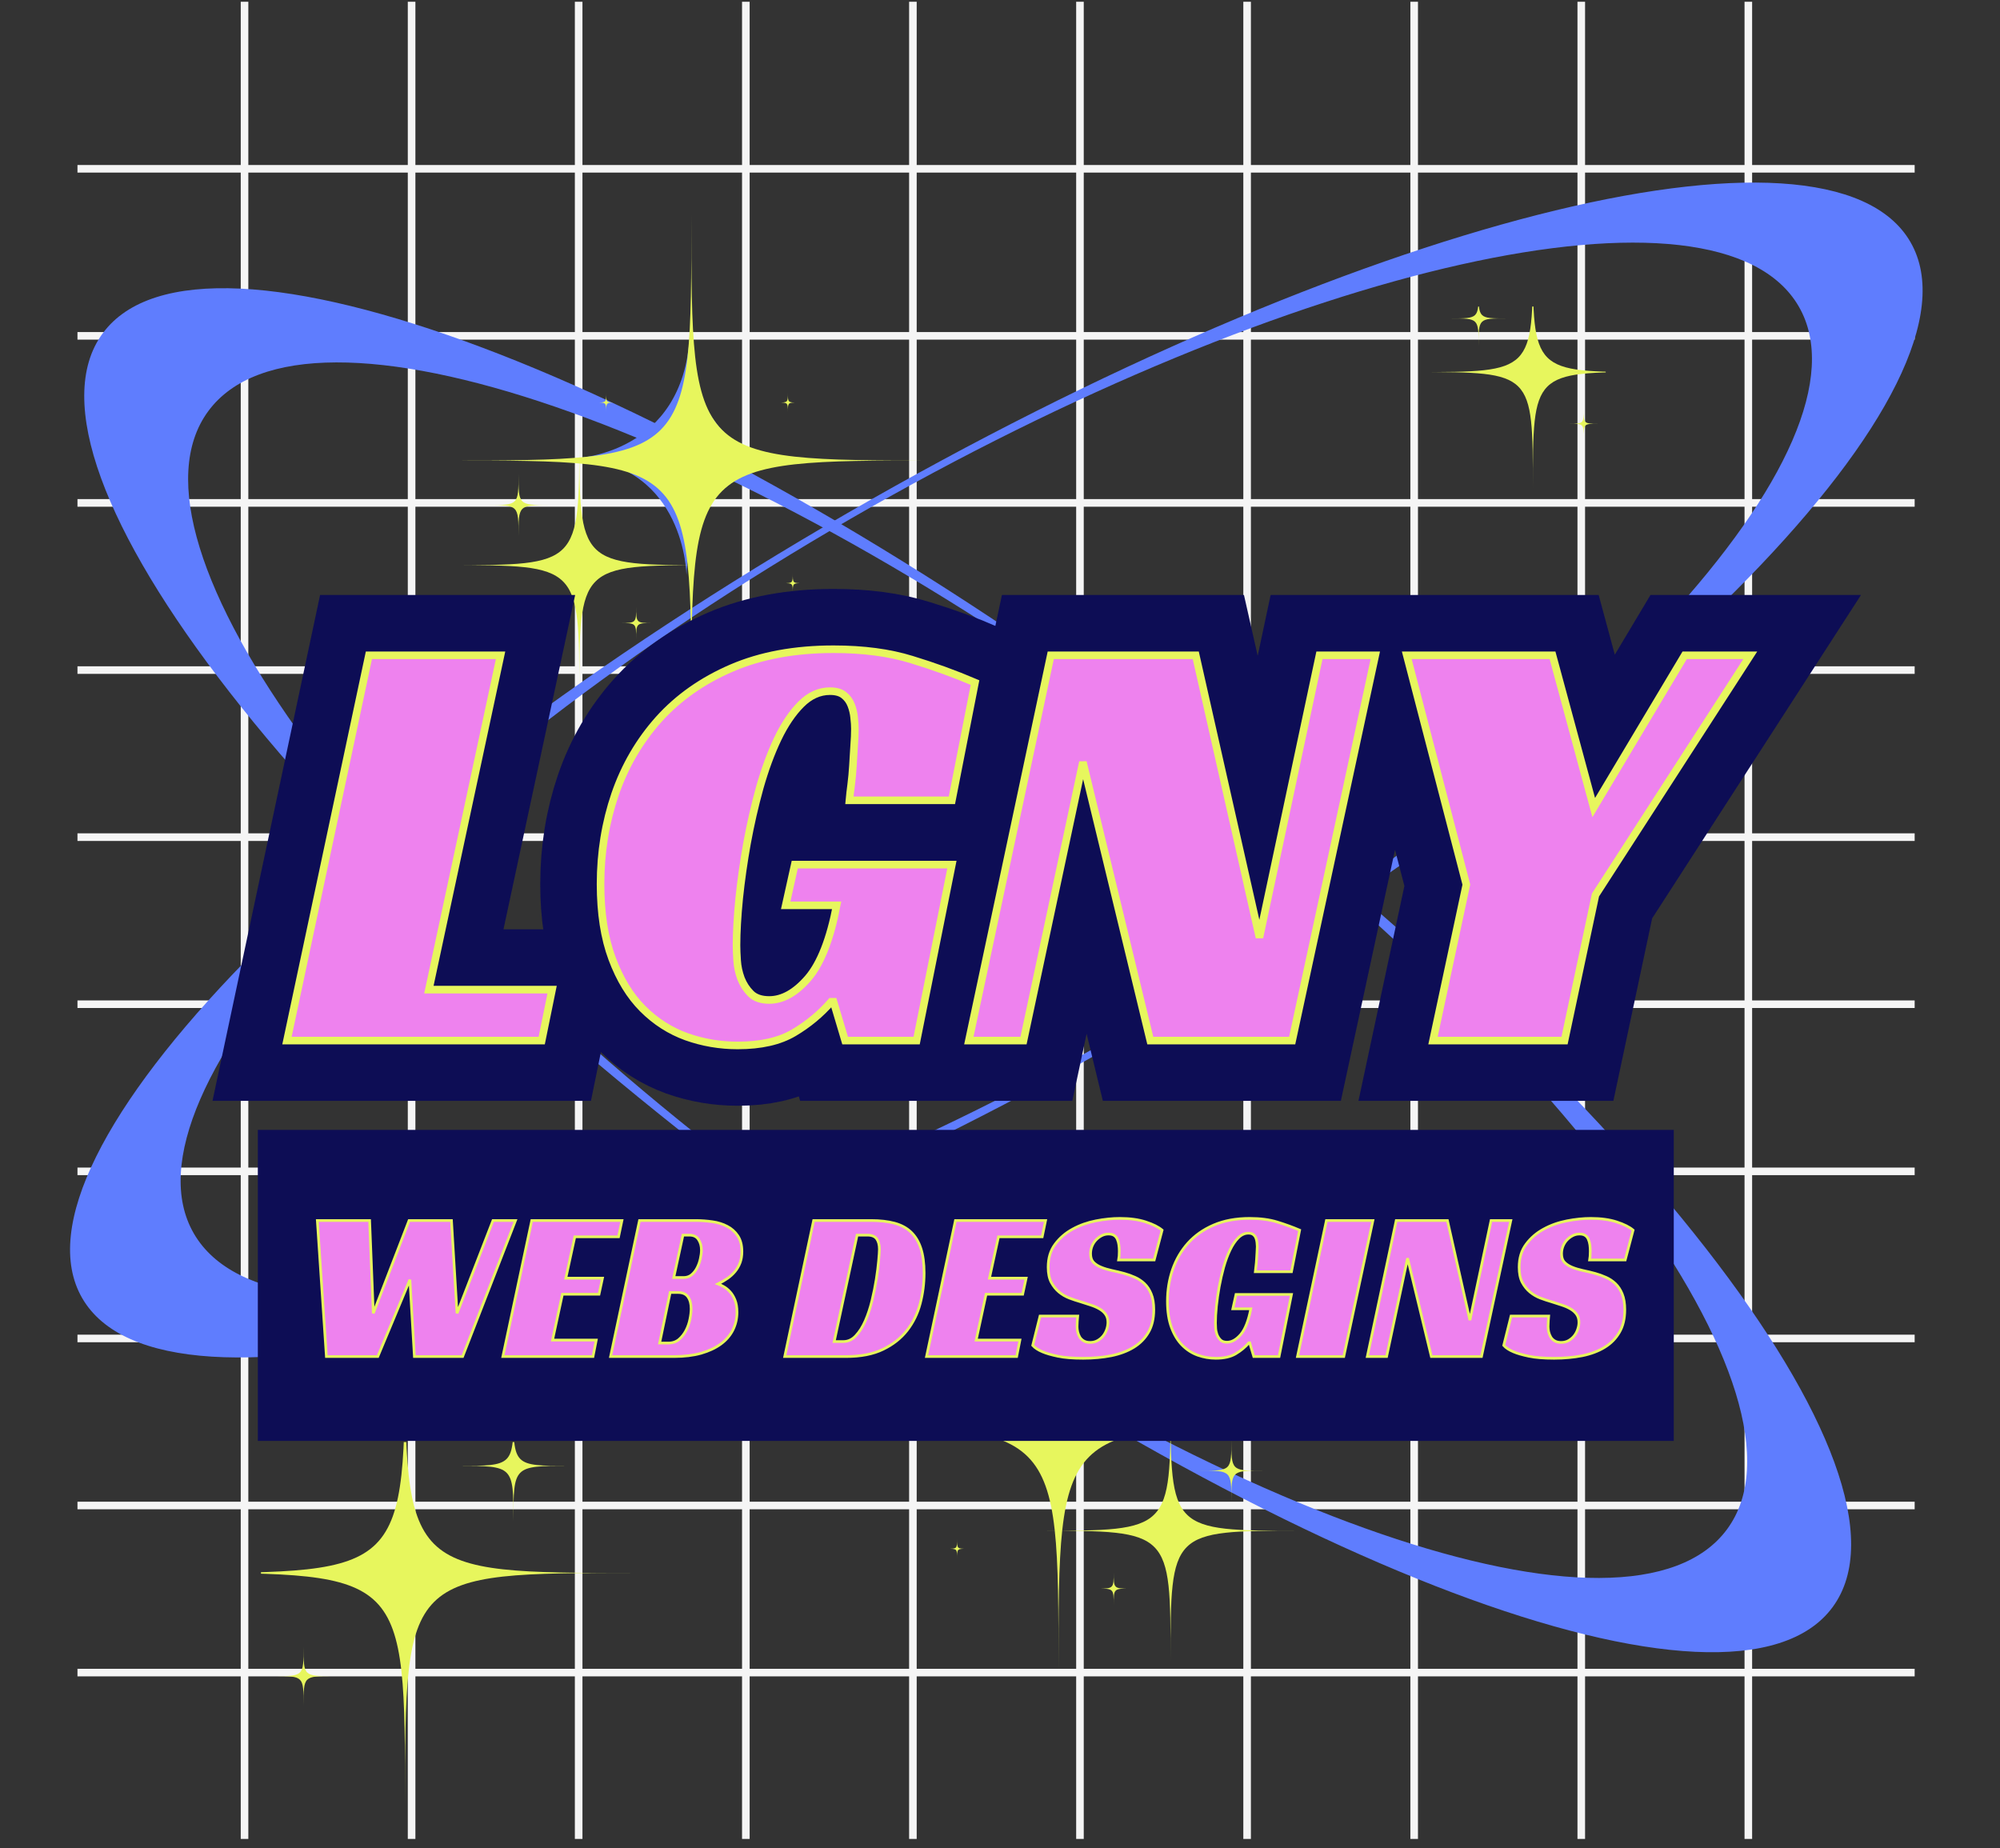 <svg xmlns="http://www.w3.org/2000/svg" xmlns:xlink="http://www.w3.org/1999/xlink" width="343" zoomAndPan="magnify" viewBox="0 0 257.25 237.75" height="317" preserveAspectRatio="xMidYMid meet" version="1.0"><rect x="0" y="0" width="257.25" height="237.75" fill="#333333" stroke="none"/><defs><g/><clipPath id="fe4abfe78a"><path d="M 9.965 214 L 246.273 214 L 246.273 216 L 9.965 216 Z M 9.965 214 " clip-rule="nonzero"/></clipPath><clipPath id="9c0e3fc1ef"><path d="M 9.965 193 L 246.273 193 L 246.273 195 L 9.965 195 Z M 9.965 193 " clip-rule="nonzero"/></clipPath><clipPath id="8301e151ba"><path d="M 9.965 171 L 246.273 171 L 246.273 173 L 9.965 173 Z M 9.965 171 " clip-rule="nonzero"/></clipPath><clipPath id="a3ba44fa1d"><path d="M 9.965 150 L 246.273 150 L 246.273 152 L 9.965 152 Z M 9.965 150 " clip-rule="nonzero"/></clipPath><clipPath id="5f3acc3fa4"><path d="M 9.965 128 L 246.273 128 L 246.273 130 L 9.965 130 Z M 9.965 128 " clip-rule="nonzero"/></clipPath><clipPath id="64dad048d6"><path d="M 9.965 107 L 246.273 107 L 246.273 109 L 9.965 109 Z M 9.965 107 " clip-rule="nonzero"/></clipPath><clipPath id="e291f6523c"><path d="M 9.965 85 L 246.273 85 L 246.273 87 L 9.965 87 Z M 9.965 85 " clip-rule="nonzero"/></clipPath><clipPath id="43c15c4955"><path d="M 9.965 64 L 246.273 64 L 246.273 66 L 9.965 66 Z M 9.965 64 " clip-rule="nonzero"/></clipPath><clipPath id="933970cad8"><path d="M 9.965 42 L 246.273 42 L 246.273 44 L 9.965 44 Z M 9.965 42 " clip-rule="nonzero"/></clipPath><clipPath id="242521b066"><path d="M 9.965 21 L 246.273 21 L 246.273 23 L 9.965 23 Z M 9.965 21 " clip-rule="nonzero"/></clipPath><clipPath id="1ad7e595bb"><path d="M 224 0.223 L 226 0.223 L 226 236.531 L 224 236.531 Z M 224 0.223 " clip-rule="nonzero"/></clipPath><clipPath id="cc924863b1"><path d="M 202 0.223 L 204 0.223 L 204 236.531 L 202 236.531 Z M 202 0.223 " clip-rule="nonzero"/></clipPath><clipPath id="8e11171056"><path d="M 181 0.223 L 183 0.223 L 183 236.531 L 181 236.531 Z M 181 0.223 " clip-rule="nonzero"/></clipPath><clipPath id="abb8cc908f"><path d="M 159 0.223 L 161 0.223 L 161 236.531 L 159 236.531 Z M 159 0.223 " clip-rule="nonzero"/></clipPath><clipPath id="5bd06bdf74"><path d="M 138 0.223 L 140 0.223 L 140 236.531 L 138 236.531 Z M 138 0.223 " clip-rule="nonzero"/></clipPath><clipPath id="fefb11646b"><path d="M 116 0.223 L 118 0.223 L 118 236.531 L 116 236.531 Z M 116 0.223 " clip-rule="nonzero"/></clipPath><clipPath id="47a2a9c877"><path d="M 95 0.223 L 97 0.223 L 97 236.531 L 95 236.531 Z M 95 0.223 " clip-rule="nonzero"/></clipPath><clipPath id="f0972abbf5"><path d="M 73 0.223 L 75 0.223 L 75 236.531 L 73 236.531 Z M 73 0.223 " clip-rule="nonzero"/></clipPath><clipPath id="08b39f9d23"><path d="M 52 0.223 L 54 0.223 L 54 236.531 L 52 236.531 Z M 52 0.223 " clip-rule="nonzero"/></clipPath><clipPath id="66eb45b61b"><path d="M 30 0.223 L 32 0.223 L 32 236.531 L 30 236.531 Z M 30 0.223 " clip-rule="nonzero"/></clipPath><clipPath id="0ebbab12e1"><path d="M 57.371 27.676 L 120.188 27.676 L 120.188 90.492 L 57.371 90.492 Z M 57.371 27.676 " clip-rule="nonzero"/></clipPath><clipPath id="ab9a550078"><path d="M 57.371 55 L 92 55 L 92 90 L 57.371 90 Z M 57.371 55 " clip-rule="nonzero"/></clipPath><clipPath id="25dd312a27"><path d="M 0 0.223 L 256.504 0.223 L 256.504 223 L 0 223 Z M 0 0.223 " clip-rule="nonzero"/></clipPath><clipPath id="04c54edf8d"><path d="M 104.887 151.875 L 167.41 151.875 L 167.41 214.691 L 104.887 214.691 Z M 104.887 151.875 " clip-rule="nonzero"/></clipPath><clipPath id="4990d0c276"><path d="M 133 180 L 167.41 180 L 167.41 214 L 133 214 Z M 133 180 " clip-rule="nonzero"/></clipPath><clipPath id="6e22fa39b0"><path d="M 33.566 185.488 L 82.664 185.488 L 82.664 234.844 L 33.566 234.844 Z M 33.566 185.488 " clip-rule="nonzero"/></clipPath><clipPath id="56b7e7017a"><path d="M 33.566 185.488 L 82 185.488 L 82 233 L 33.566 233 Z M 33.566 185.488 " clip-rule="nonzero"/></clipPath><clipPath id="33e1b72dae"><path d="M 58 185.488 L 74 185.488 L 74 196 L 58 196 Z M 58 185.488 " clip-rule="nonzero"/></clipPath><clipPath id="636d49d3b5"><path d="M 181.855 39.426 L 206.535 39.426 L 206.535 63.734 L 181.855 63.734 Z M 181.855 39.426 " clip-rule="nonzero"/></clipPath><clipPath id="98f8acdf22"><path d="M 182 39.426 L 206.535 39.426 L 206.535 63 L 182 63 Z M 182 39.426 " clip-rule="nonzero"/></clipPath><clipPath id="e88f4c6cc8"><path d="M 186 39.426 L 194 39.426 L 194 45 L 186 45 Z M 186 39.426 " clip-rule="nonzero"/></clipPath></defs><g clip-path="url(#fe4abfe78a)"><path fill="#f5f5f5" d="M 9.965 214.648 L 246.379 214.648 L 246.379 215.625 L 9.965 215.625 Z M 9.965 214.648 " fill-opacity="1" fill-rule="nonzero"/></g><g clip-path="url(#9c0e3fc1ef)"><path fill="#f5f5f5" d="M 9.965 193.156 L 246.379 193.156 L 246.379 194.133 L 9.965 194.133 Z M 9.965 193.156 " fill-opacity="1" fill-rule="nonzero"/></g><g clip-path="url(#8301e151ba)"><path fill="#f5f5f5" d="M 9.965 171.668 L 246.379 171.668 L 246.379 172.645 L 9.965 172.645 Z M 9.965 171.668 " fill-opacity="1" fill-rule="nonzero"/></g><g clip-path="url(#a3ba44fa1d)"><path fill="#f5f5f5" d="M 9.965 150.18 L 246.379 150.18 L 246.379 151.156 L 9.965 151.156 Z M 9.965 150.18 " fill-opacity="1" fill-rule="nonzero"/></g><g clip-path="url(#5f3acc3fa4)"><path fill="#f5f5f5" d="M 9.965 128.68 L 246.379 128.68 L 246.379 129.656 L 9.965 129.656 Z M 9.965 128.68 " fill-opacity="1" fill-rule="nonzero"/></g><g clip-path="url(#64dad048d6)"><path fill="#f5f5f5" d="M 9.965 107.191 L 246.379 107.191 L 246.379 108.168 L 9.965 108.168 Z M 9.965 107.191 " fill-opacity="1" fill-rule="nonzero"/></g><g clip-path="url(#e291f6523c)"><path fill="#f5f5f5" d="M 9.965 85.699 L 246.379 85.699 L 246.379 86.676 L 9.965 86.676 Z M 9.965 85.699 " fill-opacity="1" fill-rule="nonzero"/></g><g clip-path="url(#43c15c4955)"><path fill="#f5f5f5" d="M 9.965 64.199 L 246.379 64.199 L 246.379 65.176 L 9.965 65.176 Z M 9.965 64.199 " fill-opacity="1" fill-rule="nonzero"/></g><g clip-path="url(#933970cad8)"><path fill="#f5f5f5" d="M 9.965 42.711 L 246.379 42.711 L 246.379 43.688 L 9.965 43.688 Z M 9.965 42.711 " fill-opacity="1" fill-rule="nonzero"/></g><g clip-path="url(#242521b066)"><path fill="#f5f5f5" d="M 9.965 21.223 L 246.379 21.223 L 246.379 22.199 L 9.965 22.199 Z M 9.965 21.223 " fill-opacity="1" fill-rule="nonzero"/></g><g clip-path="url(#1ad7e595bb)"><path fill="#f5f5f5" d="M 224.391 0.223 L 225.367 0.223 L 225.367 236.637 L 224.391 236.637 Z M 224.391 0.223 " fill-opacity="1" fill-rule="nonzero"/></g><g clip-path="url(#cc924863b1)"><path fill="#f5f5f5" d="M 202.902 0.223 L 203.879 0.223 L 203.879 236.637 L 202.902 236.637 Z M 202.902 0.223 " fill-opacity="1" fill-rule="nonzero"/></g><g clip-path="url(#8e11171056)"><path fill="#f5f5f5" d="M 181.41 0.223 L 182.387 0.223 L 182.387 236.637 L 181.41 236.637 Z M 181.41 0.223 " fill-opacity="1" fill-rule="nonzero"/></g><g clip-path="url(#abb8cc908f)"><path fill="#f5f5f5" d="M 159.922 0.223 L 160.898 0.223 L 160.898 236.637 L 159.922 236.637 Z M 159.922 0.223 " fill-opacity="1" fill-rule="nonzero"/></g><g clip-path="url(#5bd06bdf74)"><path fill="#f5f5f5" d="M 138.422 0.223 L 139.398 0.223 L 139.398 236.637 L 138.422 236.637 Z M 138.422 0.223 " fill-opacity="1" fill-rule="nonzero"/></g><g clip-path="url(#fefb11646b)"><path fill="#f5f5f5" d="M 116.934 0.223 L 117.91 0.223 L 117.91 236.637 L 116.934 236.637 Z M 116.934 0.223 " fill-opacity="1" fill-rule="nonzero"/></g><g clip-path="url(#47a2a9c877)"><path fill="#f5f5f5" d="M 95.445 0.223 L 96.422 0.223 L 96.422 236.637 L 95.445 236.637 Z M 95.445 0.223 " fill-opacity="1" fill-rule="nonzero"/></g><g clip-path="url(#f0972abbf5)"><path fill="#f5f5f5" d="M 73.941 0.223 L 74.918 0.223 L 74.918 236.637 L 73.941 236.637 Z M 73.941 0.223 " fill-opacity="1" fill-rule="nonzero"/></g><g clip-path="url(#08b39f9d23)"><path fill="#f5f5f5" d="M 52.453 0.223 L 53.43 0.223 L 53.43 236.637 L 52.453 236.637 Z M 52.453 0.223 " fill-opacity="1" fill-rule="nonzero"/></g><g clip-path="url(#66eb45b61b)"><path fill="#f5f5f5" d="M 30.965 0.223 L 31.941 0.223 L 31.941 236.637 L 30.965 236.637 Z M 30.965 0.223 " fill-opacity="1" fill-rule="nonzero"/></g><path fill="#5f7dfe" d="M 109.047 65.969 C 44.109 103.477 0.035 148.691 10.566 166.961 C 21.098 185.227 82.316 169.633 147.246 132.121 C 212.18 94.613 256.289 49.422 245.734 31.137 C 235.18 12.848 173.988 28.469 109.047 65.969 Z M 146.832 131.395 C 89.832 164.316 35.277 176.527 24.934 158.66 C 14.59 140.789 52.465 99.605 109.469 66.695 C 166.469 33.789 221.047 21.566 231.367 39.422 C 241.688 57.277 203.84 98.477 146.832 131.395 Z M 146.832 131.395 " fill-opacity="1" fill-rule="nonzero"/><path fill="#5f7dfe" d="M 147.516 93.488 C 86.078 48.246 25.922 25.582 13.215 42.871 C 0.508 60.156 39.965 110.859 101.422 156.102 C 162.883 201.344 223.02 224.008 235.723 206.715 C 248.43 189.426 208.969 138.734 147.516 93.488 Z M 101.953 155.406 C 47.984 115.688 14.324 69.789 26.793 52.879 C 39.258 35.973 93.062 54.461 147.004 94.191 C 200.949 133.918 234.594 179.793 222.145 196.699 C 209.695 213.609 155.879 195.121 101.953 155.406 Z M 101.953 155.406 " fill-opacity="1" fill-rule="nonzero"/><path fill="#5f7dfe" d="M 88.707 43.23 C 88.707 43.23 88.285 59.969 103.539 59.121 C 103.539 59.121 88.922 58.91 88.297 73.949 C 88.297 73.949 88.098 59.973 74.426 58.93 L 74.105 58.93 C 74.105 58.93 87.859 58.473 88.707 43.23 Z M 88.707 43.23 " fill-opacity="1" fill-rule="nonzero"/><path fill="#5f7dfe" d="M 136.672 151.816 C 136.672 151.816 136.027 177.113 159.086 175.832 C 159.086 175.832 136.988 175.512 136.027 198.25 C 136.027 198.25 135.723 177.117 115.074 175.547 L 114.598 175.512 C 114.598 175.512 135.391 174.871 136.672 151.816 Z M 136.672 151.816 " fill-opacity="1" fill-rule="nonzero"/><g clip-path="url(#0ebbab12e1)"><path fill="#e7f65d" d="M 120.48 59.23 C 88.926 59.23 88.926 59.23 88.926 90.785 C 88.926 59.23 88.926 59.23 57.371 59.23 C 88.926 59.23 88.926 59.23 88.926 27.676 C 88.926 59.23 88.926 59.23 120.48 59.23 Z M 120.48 59.23 " fill-opacity="1" fill-rule="nonzero"/></g><g clip-path="url(#ab9a550078)"><path fill="#e7f65d" d="M 91.254 72.695 C 74.512 72.695 74.512 72.695 74.512 89.438 C 74.512 72.695 74.512 72.695 57.77 72.695 C 74.512 72.695 74.512 72.695 74.512 55.953 C 74.512 72.695 74.512 72.695 91.254 72.695 Z M 91.254 72.695 " fill-opacity="1" fill-rule="nonzero"/></g><path fill="#e7f65d" d="M 70.66 64.969 C 66.691 64.969 66.691 64.969 66.691 68.941 C 66.691 64.969 66.691 64.969 62.719 64.969 C 66.691 64.969 66.691 64.969 66.691 61 C 66.691 64.969 66.691 64.969 70.66 64.969 Z M 70.66 64.969 " fill-opacity="1" fill-rule="nonzero"/><path fill="#e7f65d" d="M 83.938 80.137 C 81.828 80.137 81.828 80.137 81.828 82.242 C 81.828 80.137 81.828 80.137 79.719 80.137 C 81.828 80.137 81.828 80.137 81.828 78.027 C 81.828 80.137 81.828 80.137 83.938 80.137 Z M 83.938 80.137 " fill-opacity="1" fill-rule="nonzero"/><path fill="#e7f65d" d="M 103.227 75.008 C 101.969 75.008 101.969 75.008 101.969 76.27 C 101.969 75.008 101.969 75.008 100.707 75.008 C 101.969 75.008 101.969 75.008 101.969 73.75 C 101.969 75.008 101.969 75.008 103.227 75.008 Z M 103.227 75.008 " fill-opacity="1" fill-rule="nonzero"/><path fill="#e7f65d" d="M 102.598 51.773 C 101.34 51.773 101.34 51.773 101.34 53.035 C 101.34 51.773 101.34 51.773 100.078 51.773 C 101.34 51.773 101.34 51.773 101.34 50.516 C 101.34 51.773 101.34 51.773 102.598 51.773 Z M 102.598 51.773 " fill-opacity="1" fill-rule="nonzero"/><path fill="#e7f65d" d="M 79.227 51.773 C 77.969 51.773 77.969 51.773 77.969 53.035 C 77.969 51.773 77.969 51.773 76.707 51.773 C 77.969 51.773 77.969 51.773 77.969 50.516 C 77.969 51.773 77.969 51.773 79.227 51.773 Z M 79.227 51.773 " fill-opacity="1" fill-rule="nonzero"/><g clip-path="url(#25dd312a27)"><path stroke-linecap="butt" transform="matrix(0.997, 0, 0, 0.997, 36.912, 54.083)" fill="none" stroke-linejoin="miter" d="M 10.569 30.296 L 27.555 30.296 L 18.308 73.428 L 34.205 73.428 L 32.865 80 L -0.001 80 Z M 65.509 57.3 L 85.784 57.3 L 81.234 80 L 72.006 80 L 70.514 74.995 L 70.209 74.995 C 68.846 76.561 67.24 77.893 65.395 78.986 C 63.547 80.082 61.134 80.63 58.15 80.63 C 55.859 80.63 53.654 80.255 51.539 79.503 C 49.424 78.739 47.544 77.537 45.903 75.892 C 44.258 74.247 42.942 72.097 41.948 69.433 C 40.953 66.77 40.455 63.559 40.455 59.803 C 40.455 55.738 41.082 51.88 42.328 48.222 C 43.589 44.564 45.469 41.345 47.967 38.552 C 50.478 35.764 53.611 33.559 57.367 31.941 C 61.126 30.324 65.509 29.513 70.514 29.513 C 74.376 29.513 77.736 29.96 80.603 30.852 C 83.482 31.73 86.203 32.717 88.765 33.813 L 85.784 49.005 L 72.559 49.005 C 72.609 48.433 72.688 47.756 72.79 46.98 C 72.891 46.189 72.966 45.367 73.017 44.513 C 73.068 43.647 73.119 42.802 73.17 41.975 C 73.236 41.133 73.267 40.401 73.267 39.774 C 73.267 39.355 73.236 38.869 73.17 38.325 C 73.119 37.777 72.993 37.24 72.79 36.719 C 72.586 36.195 72.273 35.768 71.854 35.439 C 71.431 35.094 70.831 34.922 70.056 34.922 C 68.693 34.922 67.452 35.482 66.331 36.602 C 65.207 37.726 64.201 39.214 63.312 41.074 C 62.431 42.923 61.663 45.018 60.997 47.36 C 60.347 49.706 59.803 52.095 59.356 54.527 C 58.922 56.948 58.585 59.325 58.342 61.655 C 58.115 63.974 57.997 65.995 57.997 67.714 C 57.997 68.235 58.025 68.893 58.076 69.68 C 58.126 70.459 58.291 71.227 58.573 71.995 C 58.867 72.747 59.286 73.393 59.834 73.941 C 60.382 74.49 61.177 74.764 62.223 74.764 C 63.942 74.764 65.611 73.828 67.228 71.956 C 68.846 70.068 70.076 66.935 70.918 62.552 L 64.342 62.552 Z M 129.684 80 L 111.378 80 L 102.684 44.074 L 95.023 80 L 87.97 80 L 98.536 30.296 L 117.245 30.296 L 125.462 66.7 L 133.201 30.296 L 140.407 30.296 Z M 168.813 61.217 L 164.822 80 L 147.852 80 L 152.153 59.877 L 144.468 30.296 L 163.271 30.296 L 168.586 49.941 L 180.32 30.296 L 188.783 30.296 Z M 168.813 61.217 " stroke="#0d0d55" stroke-width="15.557" stroke-opacity="1" stroke-miterlimit="4"/></g><g fill="#ee82ee" fill-opacity="1"><g transform="translate(36.912, 133.875)"><g><path d="M 10.531 -49.562 L 27.484 -49.562 L 18.266 -6.562 L 34.109 -6.562 L 32.781 0 L 0 0 Z M 10.531 -49.562 "/></g></g></g><g fill="#ee82ee" fill-opacity="1"><g transform="translate(74.537, 133.875)"><g><path d="M 27.719 -22.641 L 47.938 -22.641 L 43.406 0 L 34.188 0 L 32.703 -5 L 32.391 -5 C 31.035 -3.438 29.438 -2.109 27.594 -1.016 C 25.75 0.078 23.344 0.625 20.375 0.625 C 18.082 0.625 15.879 0.25 13.766 -0.5 C 11.66 -1.258 9.789 -2.457 8.156 -4.094 C 6.52 -5.738 5.207 -7.883 4.219 -10.531 C 3.227 -13.188 2.734 -16.391 2.734 -20.141 C 2.734 -24.203 3.359 -28.051 4.609 -31.688 C 5.859 -35.332 7.727 -38.547 10.219 -41.328 C 12.719 -44.117 15.844 -46.316 19.594 -47.922 C 23.344 -49.535 27.711 -50.344 32.703 -50.344 C 36.555 -50.344 39.914 -49.898 42.781 -49.016 C 45.645 -48.141 48.348 -47.156 50.891 -46.062 L 47.938 -30.906 L 34.734 -30.906 C 34.785 -31.477 34.863 -32.156 34.969 -32.938 C 35.07 -33.719 35.148 -34.535 35.203 -35.391 C 35.254 -36.254 35.305 -37.102 35.359 -37.938 C 35.41 -38.77 35.438 -39.5 35.438 -40.125 C 35.438 -40.539 35.41 -41.02 35.359 -41.562 C 35.305 -42.113 35.176 -42.648 34.969 -43.172 C 34.758 -43.691 34.445 -44.117 34.031 -44.453 C 33.613 -44.797 33.016 -44.969 32.234 -44.969 C 30.879 -44.969 29.645 -44.406 28.531 -43.281 C 27.414 -42.164 26.414 -40.68 25.531 -38.828 C 24.645 -36.984 23.875 -34.891 23.219 -32.547 C 22.57 -30.211 22.023 -27.832 21.578 -25.406 C 21.141 -22.988 20.801 -20.617 20.562 -18.297 C 20.332 -15.984 20.219 -13.969 20.219 -12.25 C 20.219 -11.727 20.242 -11.078 20.297 -10.297 C 20.348 -9.523 20.516 -8.758 20.797 -8 C 21.086 -7.25 21.504 -6.598 22.047 -6.047 C 22.598 -5.504 23.395 -5.234 24.438 -5.234 C 26.156 -5.234 27.816 -6.164 29.422 -8.031 C 31.035 -9.906 32.258 -13.031 33.094 -17.406 L 26.547 -17.406 Z M 27.719 -22.641 "/></g></g></g><g fill="#ee82ee" fill-opacity="1"><g transform="translate(124.653, 133.875)"><g><path d="M 41.609 0 L 23.344 0 L 14.672 -35.828 L 7.031 0 L 0 0 L 10.531 -49.562 L 29.203 -49.562 L 37.391 -13.266 L 45.125 -49.562 L 52.297 -49.562 Z M 41.609 0 "/></g></g></g><g fill="#ee82ee" fill-opacity="1"><g transform="translate(174.925, 133.875)"><g><path d="M 30.359 -18.734 L 26.391 0 L 9.453 0 L 13.734 -20.062 L 6.094 -49.562 L 24.828 -49.562 L 30.125 -29.969 L 41.844 -49.562 L 50.266 -49.562 Z M 30.359 -18.734 "/></g></g></g><g clip-path="url(#04c54edf8d)"><path fill="#e7f65d" d="M 104.594 183.43 C 136.148 183.43 136.148 183.43 136.148 214.984 C 136.148 183.43 136.148 183.43 167.703 183.43 C 136.148 183.43 136.148 183.43 136.148 151.875 C 136.148 183.43 136.148 183.43 104.594 183.43 Z M 104.594 183.43 " fill-opacity="1" fill-rule="nonzero"/></g><g clip-path="url(#4990d0c276)"><path fill="#e7f65d" d="M 133.82 196.891 C 150.562 196.891 150.562 196.891 150.562 213.633 C 150.562 196.891 150.562 196.891 167.305 196.891 C 150.562 196.891 150.562 196.891 150.562 180.148 C 150.562 196.891 150.562 196.891 133.82 196.891 Z M 133.82 196.891 " fill-opacity="1" fill-rule="nonzero"/></g><path fill="#e7f65d" d="M 154.414 189.168 C 158.383 189.168 158.383 189.168 158.383 193.137 C 158.383 189.168 158.383 189.168 162.355 189.168 C 158.383 189.168 158.383 189.168 158.383 185.195 C 158.383 189.168 158.383 189.168 154.414 189.168 Z M 154.414 189.168 " fill-opacity="1" fill-rule="nonzero"/><path fill="#e7f65d" d="M 141.137 204.332 C 143.246 204.332 143.246 204.332 143.246 206.441 C 143.246 204.332 143.246 204.332 145.352 204.332 C 143.246 204.332 143.246 204.332 143.246 202.223 C 143.246 204.332 143.246 204.332 141.137 204.332 Z M 141.137 204.332 " fill-opacity="1" fill-rule="nonzero"/><path fill="#e7f65d" d="M 121.844 199.207 C 123.105 199.207 123.105 199.207 123.105 200.465 C 123.105 199.207 123.105 199.207 124.363 199.207 C 123.105 199.207 123.105 199.207 123.105 197.945 C 123.105 199.207 123.105 199.207 121.844 199.207 Z M 121.844 199.207 " fill-opacity="1" fill-rule="nonzero"/><path fill="#e7f65d" d="M 122.477 175.969 C 123.734 175.969 123.734 175.969 123.734 177.23 C 123.734 175.969 123.734 175.969 124.996 175.969 C 123.734 175.969 123.734 175.969 123.734 174.711 C 123.734 175.969 123.734 175.969 122.477 175.969 Z M 122.477 175.969 " fill-opacity="1" fill-rule="nonzero"/><path fill="#e7f65d" d="M 145.844 175.969 C 147.105 175.969 147.105 175.969 147.105 177.23 C 147.105 175.969 147.105 175.969 148.363 175.969 C 147.105 175.969 147.105 175.969 147.105 174.711 C 147.105 175.969 147.105 175.969 145.844 175.969 Z M 145.844 175.969 " fill-opacity="1" fill-rule="nonzero"/><path fill="#0d0d55" d="M 33.164 145.332 L 215.289 145.332 L 215.289 185.336 L 33.164 185.336 L 33.164 145.332 " fill-opacity="1" fill-rule="nonzero"/><g fill="#ee82ee" fill-opacity="1"><g transform="translate(38.673, 174.485)"><g><path d="M 2.156 -17.5 L 8.875 -17.5 L 9.344 -5.562 L 13.938 -17.5 L 19.391 -17.5 L 20.109 -5.562 L 24.734 -17.5 L 27.625 -17.5 L 20.828 0 L 14.625 0 L 14.047 -9.891 L 9.922 0 L 3.312 0 Z M 2.156 -17.5 "/></g></g></g><g fill="#ee82ee" fill-opacity="1"><g transform="translate(64.679, 174.485)"><g><path d="M 3.719 -17.5 L 15.312 -17.5 L 14.875 -15.406 L 9.25 -15.406 L 8.094 -10.078 L 12.812 -10.078 L 12.375 -8.016 L 7.656 -8.016 L 6.391 -2.125 L 12.016 -2.125 L 11.594 0 L 0 0 Z M 3.719 -17.5 "/></g></g></g><g fill="#ee82ee" fill-opacity="1"><g transform="translate(78.536, 174.485)"><g><path d="M 16.891 -13.5 C 16.891 -12.969 16.812 -12.488 16.656 -12.062 C 16.5 -11.645 16.281 -11.27 16 -10.938 C 15.727 -10.602 15.406 -10.305 15.031 -10.047 C 14.664 -9.797 14.266 -9.562 13.828 -9.344 C 14.023 -9.27 14.258 -9.156 14.531 -9 C 14.812 -8.844 15.082 -8.625 15.344 -8.344 C 15.602 -8.07 15.816 -7.719 15.984 -7.281 C 16.16 -6.852 16.25 -6.328 16.25 -5.703 C 16.25 -4.879 16.07 -4.117 15.719 -3.422 C 15.375 -2.723 14.859 -2.117 14.172 -1.609 C 13.484 -1.109 12.641 -0.711 11.641 -0.422 C 10.641 -0.141 9.488 0 8.188 0 L 0 0 L 3.719 -17.5 L 10.969 -17.5 C 11.676 -17.5 12.383 -17.445 13.094 -17.344 C 13.801 -17.238 14.438 -17.039 15 -16.75 C 15.562 -16.457 16.016 -16.047 16.359 -15.516 C 16.711 -14.992 16.891 -14.32 16.891 -13.5 Z M 9.391 -10.172 C 9.797 -10.172 10.141 -10.285 10.422 -10.516 C 10.711 -10.754 10.945 -11.051 11.125 -11.406 C 11.312 -11.77 11.453 -12.156 11.547 -12.562 C 11.641 -12.977 11.688 -13.352 11.688 -13.688 C 11.688 -14.219 11.562 -14.672 11.312 -15.047 C 11.062 -15.43 10.672 -15.625 10.141 -15.625 L 9.312 -15.625 L 8.125 -10.172 Z M 7.406 -1.734 C 7.957 -1.734 8.414 -1.891 8.781 -2.203 C 9.156 -2.516 9.457 -2.898 9.688 -3.359 C 9.926 -3.816 10.098 -4.297 10.203 -4.797 C 10.305 -5.305 10.359 -5.754 10.359 -6.141 C 10.359 -6.785 10.223 -7.297 9.953 -7.672 C 9.691 -8.047 9.266 -8.234 8.672 -8.234 L 7.656 -8.234 L 6.312 -1.734 Z M 7.406 -1.734 "/></g></g></g><g fill="#ee82ee" fill-opacity="1"><g transform="translate(95.671, 174.485)"><g/></g></g><g fill="#ee82ee" fill-opacity="1"><g transform="translate(100.933, 174.485)"><g><path d="M 0 0 L 3.719 -17.5 L 11.125 -17.5 C 12.27 -17.5 13.27 -17.379 14.125 -17.141 C 14.977 -16.91 15.68 -16.531 16.234 -16 C 16.797 -15.469 17.219 -14.77 17.5 -13.906 C 17.789 -13.039 17.938 -11.988 17.938 -10.75 C 17.938 -9.406 17.766 -8.086 17.422 -6.797 C 17.078 -5.516 16.508 -4.367 15.719 -3.359 C 14.938 -2.348 13.906 -1.535 12.625 -0.922 C 11.352 -0.305 9.781 0 7.906 0 Z M 7.547 -1.922 C 8.148 -1.922 8.688 -2.172 9.156 -2.672 C 9.625 -3.18 10.023 -3.828 10.359 -4.609 C 10.703 -5.391 10.988 -6.254 11.219 -7.203 C 11.445 -8.148 11.629 -9.062 11.766 -9.938 C 11.91 -10.82 12.016 -11.613 12.078 -12.312 C 12.141 -13.008 12.172 -13.504 12.172 -13.797 C 12.172 -14.367 12.055 -14.816 11.828 -15.141 C 11.598 -15.461 11.203 -15.625 10.641 -15.625 L 9.312 -15.625 L 6.359 -1.922 Z M 7.547 -1.922 "/></g></g></g><g fill="#ee82ee" fill-opacity="1"><g transform="translate(119.171, 174.485)"><g><path d="M 3.719 -17.5 L 15.312 -17.5 L 14.875 -15.406 L 9.25 -15.406 L 8.094 -10.078 L 12.812 -10.078 L 12.375 -8.016 L 7.656 -8.016 L 6.391 -2.125 L 12.016 -2.125 L 11.594 0 L 0 0 Z M 3.719 -17.5 "/></g></g></g><g fill="#ee82ee" fill-opacity="1"><g transform="translate(133.028, 174.485)"><g><path d="M 10.859 -12.422 C 10.91 -12.703 10.938 -13.078 10.938 -13.547 C 10.938 -13.828 10.914 -14.098 10.875 -14.359 C 10.844 -14.629 10.781 -14.867 10.688 -15.078 C 10.594 -15.297 10.453 -15.461 10.266 -15.578 C 10.086 -15.691 9.852 -15.75 9.562 -15.75 C 9.227 -15.75 8.922 -15.676 8.641 -15.531 C 8.367 -15.383 8.129 -15.195 7.922 -14.969 C 7.711 -14.738 7.547 -14.473 7.422 -14.172 C 7.305 -13.867 7.25 -13.551 7.25 -13.219 C 7.25 -12.738 7.367 -12.367 7.609 -12.109 C 7.859 -11.859 8.188 -11.648 8.594 -11.484 C 9 -11.316 9.457 -11.176 9.969 -11.062 C 10.488 -10.957 11.02 -10.832 11.562 -10.688 C 12.031 -10.562 12.492 -10.395 12.953 -10.188 C 13.41 -9.988 13.816 -9.719 14.172 -9.375 C 14.523 -9.039 14.812 -8.602 15.031 -8.062 C 15.258 -7.52 15.375 -6.844 15.375 -6.031 C 15.375 -4.875 15.145 -3.898 14.688 -3.109 C 14.227 -2.316 13.594 -1.672 12.781 -1.172 C 11.969 -0.68 11.004 -0.328 9.891 -0.109 C 8.785 0.109 7.582 0.219 6.281 0.219 C 4.957 0.219 3.879 0.133 3.047 -0.031 C 2.211 -0.207 1.555 -0.398 1.078 -0.609 C 0.504 -0.848 0.082 -1.125 -0.188 -1.438 L 0.75 -5.203 L 5.594 -5.203 C 5.57 -5.035 5.551 -4.812 5.531 -4.531 C 5.52 -4.25 5.516 -4.023 5.516 -3.859 C 5.516 -3.641 5.539 -3.41 5.594 -3.172 C 5.645 -2.93 5.727 -2.707 5.844 -2.5 C 5.969 -2.301 6.141 -2.133 6.359 -2 C 6.578 -1.875 6.852 -1.812 7.188 -1.812 C 7.551 -1.812 7.875 -1.895 8.156 -2.062 C 8.445 -2.227 8.688 -2.438 8.875 -2.688 C 9.07 -2.938 9.219 -3.211 9.312 -3.516 C 9.414 -3.816 9.469 -4.113 9.469 -4.406 C 9.469 -4.812 9.367 -5.148 9.172 -5.422 C 8.984 -5.703 8.723 -5.938 8.391 -6.125 C 8.066 -6.32 7.688 -6.488 7.25 -6.625 C 6.82 -6.758 6.379 -6.898 5.922 -7.047 C 5.484 -7.18 5.02 -7.336 4.531 -7.516 C 4.039 -7.703 3.594 -7.957 3.188 -8.281 C 2.789 -8.613 2.457 -9.031 2.188 -9.531 C 1.926 -10.039 1.797 -10.691 1.797 -11.484 C 1.797 -12.66 2.094 -13.645 2.688 -14.438 C 3.281 -15.238 4.031 -15.891 4.938 -16.391 C 5.852 -16.891 6.852 -17.242 7.938 -17.453 C 9.02 -17.66 10.047 -17.766 11.016 -17.766 C 12.305 -17.766 13.414 -17.613 14.344 -17.312 C 15.27 -17.008 15.973 -16.656 16.453 -16.25 L 15.422 -12.422 Z M 10.859 -12.422 "/></g></g></g><g fill="#ee82ee" fill-opacity="1"><g transform="translate(149.199, 174.485)"><g><path d="M 9.781 -7.984 L 16.906 -7.984 L 15.312 0 L 12.062 0 L 11.547 -1.766 L 11.438 -1.766 C 10.957 -1.211 10.391 -0.742 9.734 -0.359 C 9.086 0.023 8.238 0.219 7.188 0.219 C 6.383 0.219 5.609 0.086 4.859 -0.172 C 4.117 -0.441 3.457 -0.863 2.875 -1.438 C 2.301 -2.02 1.836 -2.781 1.484 -3.719 C 1.141 -4.656 0.969 -5.785 0.969 -7.109 C 0.969 -8.535 1.188 -9.891 1.625 -11.172 C 2.062 -12.461 2.723 -13.598 3.609 -14.578 C 4.492 -15.566 5.594 -16.344 6.906 -16.906 C 8.227 -17.477 9.773 -17.766 11.547 -17.766 C 12.898 -17.766 14.082 -17.609 15.094 -17.297 C 16.102 -16.984 17.055 -16.633 17.953 -16.25 L 16.906 -10.906 L 12.266 -10.906 C 12.273 -11.113 12.297 -11.352 12.328 -11.625 C 12.367 -11.895 12.398 -12.18 12.422 -12.484 C 12.441 -12.797 12.457 -13.098 12.469 -13.391 C 12.488 -13.68 12.5 -13.938 12.5 -14.156 C 12.5 -14.301 12.488 -14.469 12.469 -14.656 C 12.457 -14.852 12.414 -15.047 12.344 -15.234 C 12.27 -15.422 12.16 -15.57 12.016 -15.688 C 11.867 -15.801 11.656 -15.859 11.375 -15.859 C 10.895 -15.859 10.457 -15.66 10.062 -15.266 C 9.664 -14.879 9.312 -14.359 9 -13.703 C 8.695 -13.055 8.426 -12.316 8.188 -11.484 C 7.957 -10.66 7.766 -9.82 7.609 -8.969 C 7.453 -8.113 7.332 -7.273 7.25 -6.453 C 7.176 -5.641 7.141 -4.93 7.141 -4.328 C 7.141 -4.141 7.145 -3.906 7.156 -3.625 C 7.176 -3.352 7.238 -3.082 7.344 -2.812 C 7.445 -2.551 7.594 -2.32 7.781 -2.125 C 7.977 -1.938 8.258 -1.844 8.625 -1.844 C 9.227 -1.844 9.812 -2.172 10.375 -2.828 C 10.945 -3.492 11.383 -4.598 11.688 -6.141 L 9.359 -6.141 Z M 9.781 -7.984 "/></g></g></g><g fill="#ee82ee" fill-opacity="1"><g transform="translate(166.885, 174.485)"><g><path d="M 5.953 0 L 0 0 L 3.719 -17.5 L 9.703 -17.5 Z M 5.953 0 "/></g></g></g><g fill="#ee82ee" fill-opacity="1"><g transform="translate(175.866, 174.485)"><g><path d="M 14.688 0 L 8.234 0 L 5.172 -12.641 L 2.484 0 L 0 0 L 3.719 -17.5 L 10.297 -17.5 L 13.188 -4.688 L 15.922 -17.5 L 18.453 -17.5 Z M 14.688 0 "/></g></g></g><g fill="#ee82ee" fill-opacity="1"><g transform="translate(193.608, 174.485)"><g><path d="M 10.859 -12.422 C 10.91 -12.703 10.938 -13.078 10.938 -13.547 C 10.938 -13.828 10.914 -14.098 10.875 -14.359 C 10.844 -14.629 10.781 -14.867 10.688 -15.078 C 10.594 -15.297 10.453 -15.461 10.266 -15.578 C 10.086 -15.691 9.852 -15.75 9.562 -15.75 C 9.227 -15.75 8.922 -15.676 8.641 -15.531 C 8.367 -15.383 8.129 -15.195 7.922 -14.969 C 7.711 -14.738 7.547 -14.473 7.422 -14.172 C 7.305 -13.867 7.25 -13.551 7.25 -13.219 C 7.25 -12.738 7.367 -12.367 7.609 -12.109 C 7.859 -11.859 8.188 -11.648 8.594 -11.484 C 9 -11.316 9.457 -11.176 9.969 -11.062 C 10.488 -10.957 11.02 -10.832 11.562 -10.688 C 12.031 -10.562 12.492 -10.395 12.953 -10.188 C 13.41 -9.988 13.816 -9.719 14.172 -9.375 C 14.523 -9.039 14.812 -8.602 15.031 -8.062 C 15.258 -7.52 15.375 -6.844 15.375 -6.031 C 15.375 -4.875 15.145 -3.898 14.688 -3.109 C 14.227 -2.316 13.594 -1.672 12.781 -1.172 C 11.969 -0.68 11.004 -0.328 9.891 -0.109 C 8.785 0.109 7.582 0.219 6.281 0.219 C 4.957 0.219 3.879 0.133 3.047 -0.031 C 2.211 -0.207 1.555 -0.398 1.078 -0.609 C 0.504 -0.848 0.082 -1.125 -0.188 -1.438 L 0.75 -5.203 L 5.594 -5.203 C 5.57 -5.035 5.551 -4.812 5.531 -4.531 C 5.52 -4.25 5.516 -4.023 5.516 -3.859 C 5.516 -3.641 5.539 -3.41 5.594 -3.172 C 5.645 -2.93 5.727 -2.707 5.844 -2.5 C 5.969 -2.301 6.141 -2.133 6.359 -2 C 6.578 -1.875 6.852 -1.812 7.188 -1.812 C 7.551 -1.812 7.875 -1.895 8.156 -2.062 C 8.445 -2.227 8.688 -2.438 8.875 -2.688 C 9.07 -2.938 9.219 -3.211 9.312 -3.516 C 9.414 -3.816 9.469 -4.113 9.469 -4.406 C 9.469 -4.812 9.367 -5.148 9.172 -5.422 C 8.984 -5.703 8.723 -5.938 8.391 -6.125 C 8.066 -6.32 7.688 -6.488 7.25 -6.625 C 6.82 -6.758 6.379 -6.898 5.922 -7.047 C 5.484 -7.18 5.02 -7.336 4.531 -7.516 C 4.039 -7.703 3.594 -7.957 3.188 -8.281 C 2.789 -8.613 2.457 -9.031 2.188 -9.531 C 1.926 -10.039 1.797 -10.691 1.797 -11.484 C 1.797 -12.66 2.094 -13.645 2.688 -14.438 C 3.281 -15.238 4.031 -15.891 4.938 -16.391 C 5.852 -16.891 6.852 -17.242 7.938 -17.453 C 9.02 -17.66 10.047 -17.766 11.016 -17.766 C 12.305 -17.766 13.414 -17.613 14.344 -17.312 C 15.27 -17.008 15.973 -16.656 16.453 -16.25 L 15.422 -12.422 Z M 10.859 -12.422 "/></g></g></g><path stroke-linecap="butt" transform="matrix(0.997, 0, 0, 0.997, 36.912, 54.083)" fill="none" stroke-linejoin="miter" d="M 10.569 30.296 L 27.555 30.296 L 18.308 73.428 L 34.205 73.428 L 32.865 80 L -0.001 80 Z M 65.509 57.3 L 85.784 57.3 L 81.234 80 L 72.006 80 L 70.514 74.995 L 70.209 74.995 C 68.846 76.561 67.24 77.893 65.395 78.986 C 63.547 80.082 61.134 80.63 58.15 80.63 C 55.859 80.63 53.654 80.255 51.539 79.503 C 49.424 78.739 47.544 77.537 45.903 75.892 C 44.258 74.247 42.942 72.097 41.948 69.433 C 40.953 66.77 40.455 63.559 40.455 59.803 C 40.455 55.738 41.082 51.88 42.328 48.222 C 43.589 44.564 45.469 41.345 47.967 38.552 C 50.478 35.764 53.611 33.559 57.367 31.941 C 61.126 30.324 65.509 29.513 70.514 29.513 C 74.376 29.513 77.736 29.96 80.603 30.852 C 83.482 31.73 86.203 32.717 88.765 33.813 L 85.784 49.005 L 72.559 49.005 C 72.609 48.433 72.688 47.756 72.79 46.98 C 72.891 46.189 72.966 45.367 73.017 44.513 C 73.068 43.647 73.119 42.802 73.17 41.975 C 73.236 41.133 73.267 40.401 73.267 39.774 C 73.267 39.355 73.236 38.869 73.17 38.325 C 73.119 37.777 72.993 37.24 72.79 36.719 C 72.586 36.195 72.273 35.768 71.854 35.439 C 71.431 35.094 70.831 34.922 70.056 34.922 C 68.693 34.922 67.452 35.482 66.331 36.602 C 65.207 37.726 64.201 39.214 63.312 41.074 C 62.431 42.923 61.663 45.018 60.997 47.36 C 60.347 49.706 59.803 52.095 59.356 54.527 C 58.922 56.948 58.585 59.325 58.342 61.655 C 58.115 63.974 57.997 65.995 57.997 67.714 C 57.997 68.235 58.025 68.893 58.076 69.68 C 58.126 70.459 58.291 71.227 58.573 71.995 C 58.867 72.747 59.286 73.393 59.834 73.941 C 60.382 74.49 61.177 74.764 62.223 74.764 C 63.942 74.764 65.611 73.828 67.228 71.956 C 68.846 70.068 70.076 66.935 70.918 62.552 L 64.342 62.552 Z M 129.684 80 L 111.378 80 L 102.684 44.074 L 95.023 80 L 87.97 80 L 98.536 30.296 L 117.245 30.296 L 125.462 66.7 L 133.201 30.296 L 140.407 30.296 Z M 168.813 61.217 L 164.822 80 L 147.852 80 L 152.153 59.877 L 144.468 30.296 L 163.271 30.296 L 168.586 49.941 L 180.32 30.296 L 188.783 30.296 Z M 168.813 61.217 " stroke="#e7f65d" stroke-width="0.978" stroke-opacity="1" stroke-miterlimit="4"/><path stroke-linecap="butt" transform="matrix(0.352, 0, 0, 0.352, 29.02, 146.326)" fill="none" stroke-linejoin="miter" d="M 33.513 30.292 L 52.622 30.292 L 53.965 64.195 L 67.038 30.292 L 82.53 30.292 L 84.561 64.195 L 97.701 30.292 L 105.924 30.292 L 86.603 79.998 L 68.98 79.998 L 67.338 51.91 L 55.608 79.998 L 36.82 79.998 Z M 111.872 30.292 L 144.821 30.292 L 143.578 36.241 L 127.597 36.241 L 124.313 51.355 L 137.707 51.355 L 136.442 57.226 L 123.07 57.226 L 119.463 73.983 L 135.432 73.983 L 134.245 79.998 L 101.307 79.998 Z M 188.656 41.645 C 188.656 43.165 188.434 44.519 187.99 45.718 C 187.535 46.916 186.925 47.982 186.137 48.925 C 185.36 49.868 184.439 50.701 183.396 51.433 C 182.353 52.154 181.21 52.831 179.956 53.453 C 180.533 53.675 181.21 54.008 181.986 54.452 C 182.774 54.884 183.529 55.495 184.261 56.283 C 184.994 57.06 185.615 58.069 186.115 59.301 C 186.614 60.533 186.858 62.02 186.858 63.796 C 186.858 66.137 186.359 68.301 185.371 70.288 C 184.372 72.285 182.896 73.994 180.932 75.437 C 178.99 76.858 176.582 77.978 173.73 78.8 C 170.889 79.599 167.626 79.998 163.931 79.998 L 140.67 79.998 L 151.235 30.292 L 171.821 30.292 C 173.863 30.292 175.872 30.448 177.88 30.736 C 179.889 31.014 181.698 31.58 183.285 32.423 C 184.883 33.244 186.17 34.41 187.169 35.897 C 188.157 37.384 188.656 39.304 188.656 41.645 Z M 167.371 51.122 C 168.514 51.122 169.491 50.789 170.29 50.113 C 171.111 49.424 171.777 48.57 172.298 47.549 C 172.82 46.539 173.208 45.44 173.464 44.264 C 173.73 43.099 173.863 42.034 173.863 41.09 C 173.863 39.592 173.508 38.305 172.798 37.239 C 172.099 36.163 170.989 35.63 169.468 35.63 L 167.116 35.63 L 163.753 51.122 Z M 161.733 75.071 C 163.298 75.071 164.608 74.627 165.651 73.75 C 166.694 72.862 167.549 71.764 168.226 70.465 C 168.902 69.156 169.38 67.78 169.657 66.359 C 169.957 64.917 170.101 63.652 170.101 62.553 C 170.101 60.722 169.713 59.268 168.958 58.192 C 168.203 57.126 166.994 56.593 165.318 56.593 L 162.433 56.593 L 158.593 75.071 Z M 204.304 79.998 L 214.868 30.292 L 235.932 30.292 C 239.161 30.292 241.991 30.625 244.41 31.269 C 246.841 31.924 248.86 33 250.447 34.52 C 252.045 36.041 253.244 38.027 254.043 40.48 C 254.842 42.932 255.241 45.929 255.241 49.48 C 255.241 53.298 254.764 57.026 253.799 60.677 C 252.844 64.328 251.235 67.58 248.993 70.465 C 246.752 73.329 243.822 75.637 240.193 77.379 C 236.553 79.133 232.092 79.998 226.776 79.998 Z M 225.744 74.516 C 227.464 74.516 228.985 73.806 230.305 72.374 C 231.648 70.932 232.802 69.112 233.768 66.892 C 234.733 64.673 235.543 62.22 236.198 59.534 C 236.842 56.849 237.363 54.252 237.763 51.755 C 238.162 49.247 238.44 46.994 238.617 45.008 C 238.795 43.021 238.895 41.612 238.895 40.791 C 238.895 39.17 238.562 37.905 237.918 37.006 C 237.263 36.085 236.131 35.63 234.511 35.63 L 230.749 35.63 L 222.382 74.516 Z M 266.683 30.292 L 299.62 30.292 L 298.389 36.241 L 282.408 36.241 L 279.123 51.355 L 292.518 51.355 L 291.253 57.226 L 277.88 57.226 L 274.263 73.983 L 290.243 73.983 L 289.056 79.998 L 256.118 79.998 Z M 326.321 44.708 C 326.476 43.92 326.554 42.844 326.554 41.501 C 326.554 40.702 326.499 39.936 326.399 39.181 C 326.299 38.427 326.11 37.761 325.844 37.162 C 325.589 36.551 325.2 36.074 324.679 35.741 C 324.157 35.397 323.48 35.231 322.637 35.231 C 321.704 35.231 320.85 35.442 320.051 35.863 C 319.274 36.274 318.586 36.818 317.976 37.461 C 317.376 38.116 316.899 38.871 316.555 39.736 C 316.222 40.591 316.067 41.49 316.067 42.433 C 316.067 43.787 316.411 44.83 317.11 45.563 C 317.831 46.295 318.753 46.894 319.907 47.36 C 321.05 47.838 322.348 48.226 323.802 48.548 C 325.267 48.847 326.787 49.214 328.352 49.635 C 329.661 49.99 330.971 50.468 332.269 51.045 C 333.579 51.622 334.733 52.399 335.743 53.364 C 336.764 54.319 337.585 55.561 338.207 57.104 C 338.85 58.647 339.161 60.566 339.161 62.864 C 339.161 66.148 338.506 68.912 337.197 71.153 C 335.898 73.395 334.089 75.226 331.792 76.636 C 329.495 78.034 326.765 79.055 323.613 79.699 C 320.462 80.32 317.032 80.631 313.326 80.631 C 309.575 80.631 306.501 80.387 304.115 79.887 C 301.751 79.388 299.887 78.855 298.544 78.278 C 296.924 77.601 295.714 76.824 294.926 75.925 L 297.601 65.205 L 311.362 65.205 C 311.306 65.682 311.262 66.326 311.206 67.136 C 311.162 67.946 311.129 68.579 311.129 69.056 C 311.129 69.677 311.206 70.321 311.362 70.998 C 311.528 71.675 311.772 72.297 312.105 72.874 C 312.449 73.451 312.937 73.917 313.559 74.283 C 314.18 74.66 314.968 74.838 315.912 74.838 C 316.955 74.838 317.876 74.605 318.675 74.139 C 319.496 73.662 320.173 73.073 320.728 72.374 C 321.272 71.664 321.682 70.876 321.971 70.022 C 322.259 69.156 322.404 68.312 322.404 67.48 C 322.404 66.337 322.137 65.372 321.582 64.595 C 321.039 63.807 320.295 63.141 319.352 62.597 C 318.42 62.042 317.332 61.576 316.1 61.177 C 314.88 60.788 313.614 60.378 312.316 59.956 C 311.051 59.601 309.73 59.157 308.343 58.635 C 306.967 58.114 305.702 57.381 304.559 56.438 C 303.416 55.495 302.461 54.307 301.696 52.887 C 300.941 51.444 300.564 49.602 300.564 47.36 C 300.564 44.02 301.407 41.223 303.105 38.96 C 304.803 36.673 306.945 34.831 309.53 33.433 C 312.116 32.012 314.946 31.014 318.009 30.414 C 321.094 29.815 324.013 29.516 326.787 29.516 C 330.438 29.516 333.59 29.948 336.22 30.814 C 338.861 31.668 340.848 32.667 342.202 33.81 L 339.316 44.708 Z M 369.213 57.304 L 389.477 57.304 L 384.938 79.998 L 375.705 79.998 L 374.218 74.993 L 373.907 74.993 C 372.542 76.558 370.944 77.89 369.091 78.988 C 367.249 80.087 364.83 80.631 361.855 80.631 C 359.558 80.631 357.35 80.253 355.241 79.499 C 353.122 78.744 351.246 77.535 349.604 75.892 C 347.961 74.25 346.641 72.097 345.642 69.433 C 344.654 66.77 344.155 63.563 344.155 59.801 C 344.155 55.739 344.776 51.877 346.03 48.226 C 347.295 44.564 349.171 41.345 351.668 38.549 C 354.176 35.763 357.305 33.555 361.067 31.946 C 364.83 30.326 369.213 29.516 374.218 29.516 C 378.08 29.516 381.443 29.959 384.306 30.847 C 387.18 31.735 389.899 32.723 392.462 33.81 L 389.477 49.003 L 376.26 49.003 C 376.315 48.437 376.382 47.76 376.493 46.983 C 376.593 46.195 376.671 45.363 376.715 44.519 C 376.77 43.654 376.815 42.799 376.87 41.978 C 376.937 41.135 376.97 40.402 376.97 39.781 C 376.97 39.359 376.937 38.871 376.87 38.327 C 376.815 37.772 376.693 37.239 376.493 36.718 C 376.282 36.196 375.971 35.775 375.55 35.442 C 375.128 35.098 374.529 34.92 373.752 34.92 C 372.398 34.92 371.155 35.486 370.034 36.607 C 368.913 37.728 367.904 39.215 367.016 41.079 C 366.128 42.921 365.362 45.019 364.696 47.36 C 364.053 49.702 363.498 52.099 363.054 54.529 C 362.621 56.949 362.288 59.323 362.044 61.654 C 361.811 63.973 361.7 65.993 361.7 67.713 C 361.7 68.235 361.722 68.89 361.778 69.677 C 361.822 70.454 361.989 71.231 362.266 71.997 C 362.566 72.74 362.987 73.395 363.531 73.939 C 364.086 74.494 364.874 74.76 365.917 74.76 C 367.637 74.76 369.313 73.828 370.933 71.952 C 372.542 70.066 373.774 66.936 374.618 62.553 L 368.048 62.553 Z M 408.587 79.998 L 391.674 79.998 L 402.239 30.292 L 419.23 30.292 Z M 458.903 79.998 L 440.592 79.998 L 431.903 44.075 L 424.235 79.998 L 417.188 79.998 L 427.753 30.292 L 446.463 30.292 L 454.675 66.703 L 462.41 30.292 L 469.624 30.292 Z M 498.433 44.708 C 498.577 43.92 498.655 42.844 498.655 41.501 C 498.655 40.702 498.61 39.936 498.51 39.181 C 498.4 38.427 498.222 37.761 497.956 37.162 C 497.7 36.551 497.312 36.074 496.79 35.741 C 496.269 35.397 495.581 35.231 494.737 35.231 C 493.816 35.231 492.951 35.442 492.163 35.863 C 491.386 36.274 490.687 36.818 490.076 37.461 C 489.477 38.116 489.011 38.871 488.667 39.736 C 488.334 40.591 488.168 41.49 488.168 42.433 C 488.168 43.787 488.523 44.83 489.222 45.563 C 489.932 46.295 490.864 46.894 492.007 47.36 C 493.15 47.838 494.46 48.226 495.903 48.548 C 497.367 48.847 498.888 49.214 500.453 49.635 C 501.762 49.99 503.072 50.468 504.37 51.045 C 505.679 51.622 506.845 52.399 507.855 53.364 C 508.864 54.319 509.686 55.561 510.318 57.104 C 510.951 58.647 511.273 60.566 511.273 62.864 C 511.273 66.148 510.618 68.912 509.297 71.153 C 507.999 73.395 506.201 75.226 503.893 76.636 C 501.607 78.034 498.877 79.055 495.714 79.699 C 492.573 80.32 489.144 80.631 485.438 80.631 C 481.676 80.631 478.613 80.387 476.227 79.887 C 473.852 79.388 471.998 78.855 470.645 78.278 C 469.024 77.601 467.826 76.824 467.038 75.925 L 469.712 65.205 L 483.462 65.205 C 483.418 65.682 483.362 66.326 483.318 67.136 C 483.262 67.946 483.24 68.579 483.24 69.056 C 483.24 69.677 483.318 70.321 483.462 70.998 C 483.629 71.675 483.884 72.297 484.217 72.874 C 484.561 73.451 485.038 73.917 485.66 74.283 C 486.292 74.66 487.069 74.838 488.012 74.838 C 489.055 74.838 489.988 74.605 490.787 74.139 C 491.597 73.662 492.285 73.073 492.829 72.374 C 493.383 71.664 493.794 70.876 494.071 70.022 C 494.371 69.156 494.515 68.312 494.515 67.48 C 494.515 66.337 494.238 65.372 493.694 64.595 C 493.139 63.807 492.396 63.141 491.452 62.597 C 490.52 62.042 489.444 61.576 488.212 61.177 C 486.98 60.788 485.726 60.378 484.428 59.956 C 483.163 59.601 481.842 59.157 480.444 58.635 C 479.068 58.114 477.814 57.381 476.659 56.438 C 475.516 55.495 474.562 54.307 473.796 52.887 C 473.042 51.444 472.675 49.602 472.675 47.36 C 472.675 44.02 473.519 41.223 475.217 38.96 C 476.904 36.673 479.045 34.831 481.631 33.433 C 484.217 32.012 487.047 31.014 490.121 30.414 C 493.195 29.815 496.125 29.516 498.888 29.516 C 502.55 29.516 505.691 29.948 508.332 30.814 C 510.962 31.668 512.959 32.667 514.313 33.81 L 511.428 44.708 Z M 498.433 44.708 " stroke="#e7f65d" stroke-width="0.978" stroke-opacity="1" stroke-miterlimit="4"/><g clip-path="url(#6e22fa39b0)"><path fill="#e7f65d" d="M -29.883 178.312 C 26.391 178.312 26.391 178.312 26.391 234.586 C 26.391 178.312 26.391 178.312 82.664 178.312 C 26.391 178.312 26.391 178.312 26.391 122.039 C 26.391 178.312 26.391 178.312 -29.883 178.312 Z M -29.883 178.312 " fill-opacity="1" fill-rule="nonzero"/></g><g clip-path="url(#56b7e7017a)"><path fill="#e7f65d" d="M 22.238 202.32 C 52.098 202.32 52.098 202.32 52.098 232.18 C 52.098 202.32 52.098 202.32 81.957 202.32 C 52.098 202.32 52.098 202.32 52.098 172.465 C 52.098 202.32 52.098 202.32 22.238 202.32 Z M 22.238 202.32 " fill-opacity="1" fill-rule="nonzero"/></g><g clip-path="url(#33e1b72dae)"><path fill="#e7f65d" d="M 58.965 188.547 C 66.043 188.547 66.043 188.547 66.043 195.625 C 66.043 188.547 66.043 188.547 73.125 188.547 C 66.043 188.547 66.043 188.547 66.043 181.465 C 66.043 188.547 66.043 188.547 58.965 188.547 Z M 58.965 188.547 " fill-opacity="1" fill-rule="nonzero"/></g><path fill="#e7f65d" d="M 35.289 215.59 C 39.047 215.59 39.047 215.59 39.047 219.348 C 39.047 215.59 39.047 215.59 42.809 215.59 C 39.047 215.59 39.047 215.59 39.047 211.832 C 39.047 215.59 39.047 215.59 35.289 215.59 Z M 35.289 215.59 " fill-opacity="1" fill-rule="nonzero"/><g clip-path="url(#636d49d3b5)"><path fill="#e7f65d" d="M 238.223 35.832 C 210.039 35.832 210.039 35.832 210.039 64.016 C 210.039 35.832 210.039 35.832 181.855 35.832 C 210.039 35.832 210.039 35.832 210.039 7.648 C 210.039 35.832 210.039 35.832 238.223 35.832 Z M 238.223 35.832 " fill-opacity="1" fill-rule="nonzero"/></g><g clip-path="url(#98f8acdf22)"><path fill="#e7f65d" d="M 212.121 47.855 C 197.164 47.855 197.164 47.855 197.164 62.809 C 197.164 47.855 197.164 47.855 182.211 47.855 C 197.164 47.855 197.164 47.855 197.164 32.902 C 197.164 47.855 197.164 47.855 212.121 47.855 Z M 212.121 47.855 " fill-opacity="1" fill-rule="nonzero"/></g><g clip-path="url(#e88f4c6cc8)"><path fill="#e7f65d" d="M 193.727 40.957 C 190.18 40.957 190.18 40.957 190.18 44.504 C 190.18 40.957 190.18 40.957 186.633 40.957 C 190.18 40.957 190.18 40.957 190.18 37.41 C 190.18 40.957 190.18 40.957 193.727 40.957 Z M 193.727 40.957 " fill-opacity="1" fill-rule="nonzero"/></g><path fill="#e7f65d" d="M 205.582 54.5 C 203.699 54.5 203.699 54.5 203.699 56.383 C 203.699 54.5 203.699 54.5 201.816 54.5 C 203.699 54.5 203.699 54.5 203.699 52.617 C 203.699 54.5 203.699 54.5 205.582 54.5 Z M 205.582 54.5 " fill-opacity="1" fill-rule="nonzero"/></svg>